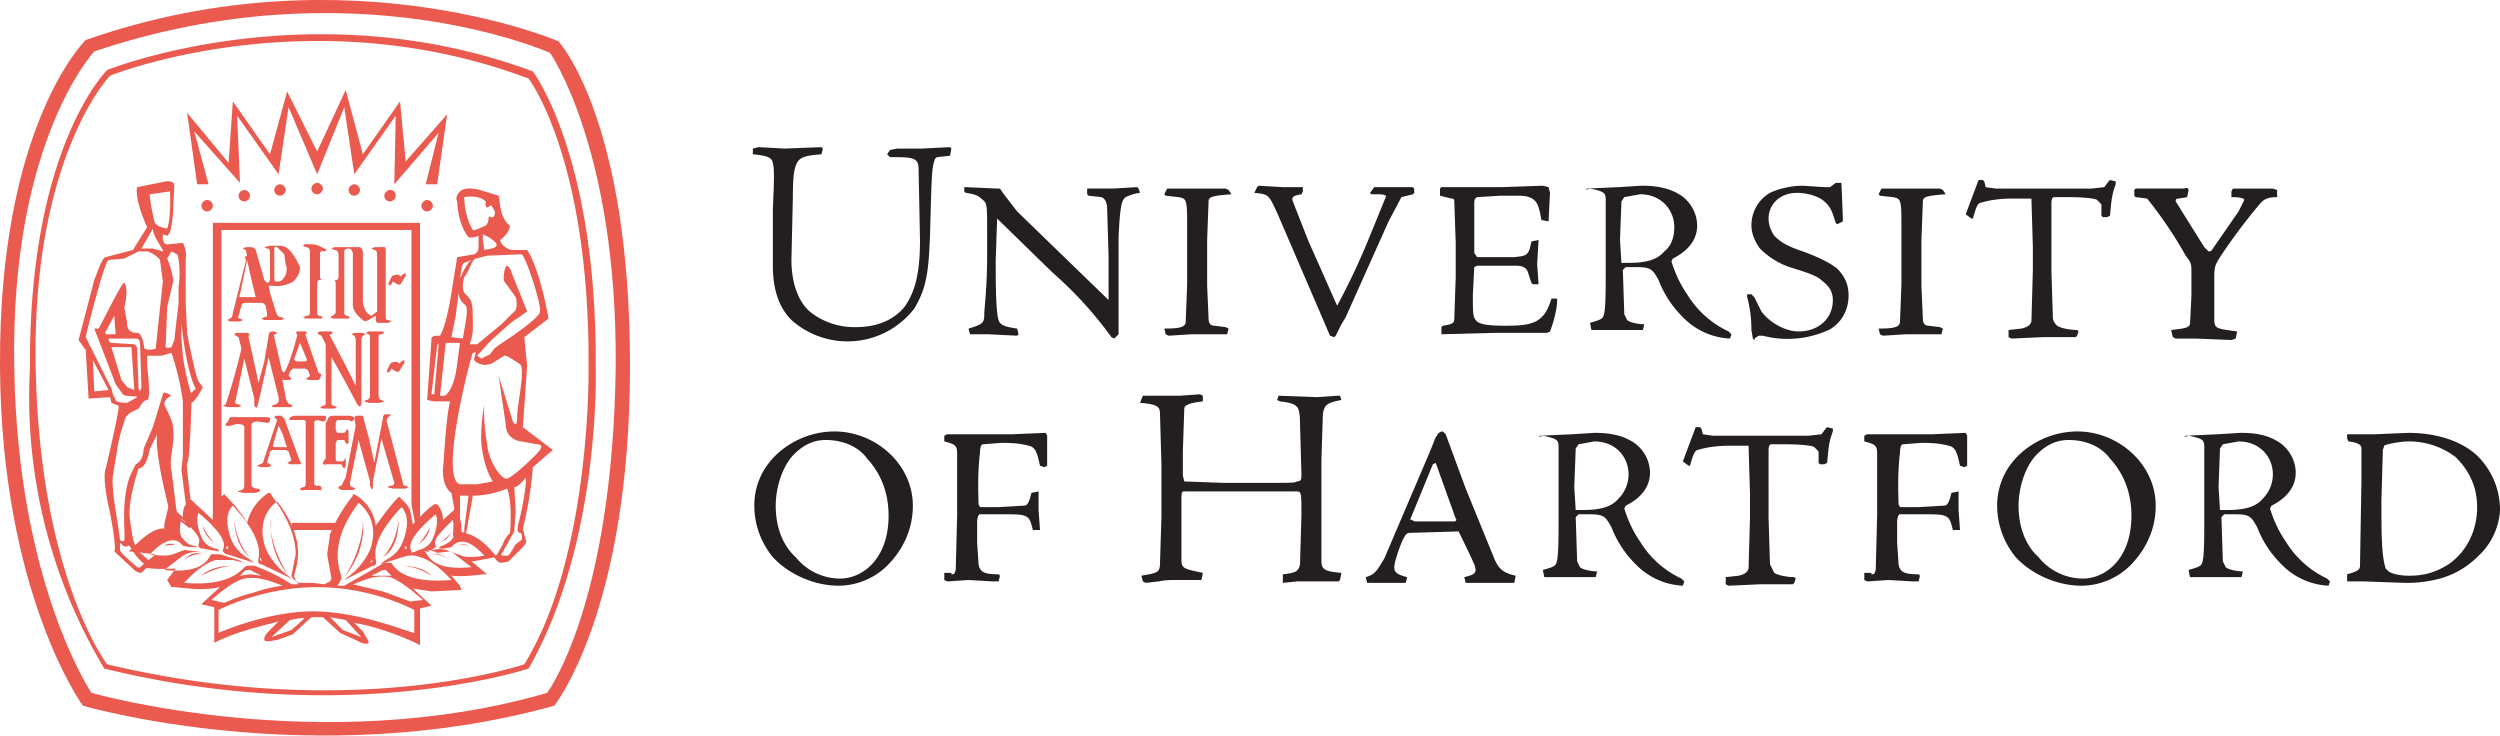 <svg xmlns="http://www.w3.org/2000/svg" viewBox="0 0 175 51.5">
  <style>
    .st0 {
      fill: #231f20;
    }
    .st1 {
      fill: #ea5a4f;
    }
  </style>
  <path
    d="M67.6 13.1l2.2.1h.2l.2.3 1 1.3 6.4 6.2v-3.1l-.1-3.3c0-.3-.1-.7-.4-.8l-.9-.1-.1-.1v-.4h1.8l1.7-.1.1.1.1.3a3 3 0 00-1 .3c-.3.2-.4.7-.5 2.8v6.8l-.3.3-.2-.1a27 27 0 00-4.1-4.5l-3.9-3.8-.1 2.9c0 1.4 0 3.6.2 4.2.1.4.6.5 1.3.6l.1.4-.1.1-2-.1h-1.3l-.1-.4c1-.3 1.1-.4 1.1-1 0-.4.2-1.9.2-4.1v-1.8c0-1.6 0-1.9-.3-2.1-.3-.3-.5-.4-1.2-.5l-.1-.1v-.3M86.2 13.6c-1.4.1-1.6.2-1.6.5l-.1 2.7V20l.1 2.3c0 .4.2.5.4.5l.8.1.2.1-.1.4h-2.5l-1.6.1-.2-.1-.1-.4c1.1 0 1.5-.1 1.5-.5l.1-2.6v-3.8c0-2.1 0-2.2-.6-2.3l-.9-.1-.1-.1.1-.2.1-.2h4.1l.2.1.2.3M98.5 13.7l-.4.1-.9 1.7-3 6.7-.3.5-.4.8-.1.1-.3-.1-.6-1.4-3.1-7.2c-.6-1.3-.6-1.3-1.6-1.4l.2-.4.1-.1 1.7.1h1.4v.3l-.1.2c-.6.1-.7.2-.6.5l1.1 2.8 2 4.5a49.4 49.4 0 002.3-4.9l1.1-2.7c.1-.1-.1-.2-.5-.2H96l-.1-.1.3-.4H98.8c.2 0 .2.1.2.4l-.1.1-.4.1M104.4 18h1.6c.9-.1 1-.1 1.2-1.1l.5-.1-.1 1.7.1 1.4h-.4l-.1-.1-.2-.6c-.1-.4-.3-.6-.9-.6h-2.7l-.2.1-.1 1.9c0 1.2 0 1.6.2 1.8.2.3.8.4 2.1.4 1.9 0 2.7-.2 3.2-1.9h.4v.1c0 .7-.3 1.7-.5 2.2l-.2.1H104.7l-3.8.1v-.5l.1-.1c.7-.1.8-.2.8-.5l.1-2.9V17l-.1-2.9c0-.1 0-.2-.2-.2l-.8-.2v-.5l.1-.1h4.2l2.9-.1.4.1.1.4-.1 2-.5-.1c-.2-1.1-.3-1.7-1.6-1.7H105l-1.6.1c-.2.1-.2.2-.2.6v3.3l.2.3h1M111 13.3l.1-.1 2.2-.1 1.6-.1c.9 0 1.9.1 2.8.7.7.5 1.1 1.3 1.1 2.1 0 1.3-1.1 2-1.7 2.3l-.1.2c.1.3.4 1.3 1.1 2.3a6.7 6.7 0 002.9 2.6l.2.2-.1.3a4.9 4.9 0 01-3.3-1.5 7.3 7.3 0 01-1.7-2.6c-.4-.7-.5-.9-1.5-.9h-.8l-.2.2.1 3.1.2.4c.2.2.9.3 1.2.3l-.1.4h-3.6l-.1-.5c.3-.1.8-.2.9-.4.2-.3.2-1.5.2-3.5v-1.9V14c0-.5-.1-.6-1.1-.8l-.3.1m6.2 2.6c0-1.2-.9-2.3-2.4-2.3l-1.1.2-.2.3-.1 2.7.1 1.6h.5c1.2 0 2-.2 2.5-.8.5-.4.7-1 .7-1.7zM122.8 23.8l-.1-.1-.1-.6c0-.8-.1-1.6-.3-2.3v-.2h.3l.2.2.5 1c.5.7 1.6 1.4 2.6 1.4 1.4 0 2.4-.9 2.4-2.2 0-.6-.3-1-.7-1.3-.3-.3-.7-.5-2-.9a5.4 5.4 0 01-2.4-1.4c-.3-.4-.6-1-.6-1.6 0-1.1.6-1.9 1.3-2.3.4-.2 1.3-.5 2.3-.5l1.5.1h.4l.4-.3h.4l.1 2.5v.2l-.4.2-.1-.1c-.2-.6-.3-1.1-.8-1.5-.3-.3-1.1-.6-1.9-.6-1.2 0-2 .8-2 1.8 0 .5.2.9.4 1.2.4.4.8.7 2 1.1 1.1.4 1.9.8 2.4 1.2.6.6.8 1.2.8 1.9 0 1.1-.6 2-1.4 2.4a6.9 6.9 0 01-4.6.4h-.3l-.3.2c.1.1 0 .1 0 .1M136.2 13.6c-1.4.1-1.6.2-1.6.5l-.1 2.7V20l.1 2.3c0 .4.2.5.4.5l.8.1.2.1-.1.4h-2.5l-1.6.1-.2-.1-.1-.4c1.1 0 1.5-.1 1.5-.5l.1-2.6v-3.8c0-2.1 0-2.2-.6-2.3l-.9-.1-.1-.1.1-.2.1-.2h4.1l.2.1.2.3M140.6 23.1l.9-.1c.4-.1.6-.2.7-.5l.1-3.6v-1.6l-.1-3.4h-1.3c-1.5 0-2.2.3-2.3.3-.2.1-.3.4-.5 1.1h-.1l-.4-.3.9-2.4h.3l.1.1.1.4.7.1h6.7l.9-.1.3-.4.1-.1.4.1v.2c-.3.8-.3 1.2-.4 2.2l-.2.1h-.3l-.1-.1v-.8l-.3-.3c-.1-.1-.9-.2-2-.2h-1c-.1 0-.2.1-.2.4V19l.1 3.2c0 .3.2.5.3.6.3.2 1 .3 1.4.3l.1.1-.1.3-.1.1H143l-2.2.1-.2-.1v-.5M153.2 13.3l-.1.5-.6.1c-.2 0-.2.1-.2.2l2 3.2.3.3c.1 0 .2 0 .3-.2l1.8-2.6.4-.8c0-.1-.2-.2-.9-.2v-.4l.1-.2h2.8l.3.1v.5c-.8 0-1 .2-1.4.7a40.4 40.4 0 00-2.6 3.5c-.3.5-.4.6-.4 1.4v2.9c0 .7.1.7 1.6.9l-.1.5-.3.1-2.5-.1h-1.4l-.2-.1-.1-.4v-.1c.7-.1 1.2-.1 1.3-.4l.1-2v-1.6c0-.6 0-.7-.4-1.2a28.8 28.8 0 00-2.7-4l-.8-.1-.1-.1v-.4l.1-.1h3.4c.2-.1.3 0 .3.1M66.5 10.9l-.9.1s-.2.1-.2.3c-.2.5-.2 1.7-.3 5.2-.1 2.4-.2 3.6-1.1 5.1a5.9 5.9 0 01-8.6.8c-1-1-1.3-2.4-1.3-3.8v-4c.1-2.1.1-2.8 0-3.2-.1-.4-.4-.5-1.4-.6v-.4l.4-.1 1.8.1 2.6-.1.1.1-.1.4c-1.4.1-1.6.3-1.8.8-.1.3-.2.7-.2 2.2l-.1 4.4c0 1.8.6 3.1 1.4 3.7a5 5 0 003.1 1c1.9 0 2.9-.8 3.4-1.4.8-1.1 1.1-2.5 1.1-4.7l-.1-5c0-.8-.5-.8-2-.8l-.2-.2.2-.3.5-.1h1.7l2-.1.1.1-.1.5"
    class="st0"
  />
  <g>
    <path
      d="M120.8 40.4l.9-.1c.4-.1.6-.2.7-.5l.1-3.6v-1.6l-.1-3.4h-1.3c-1.5 0-2.2.3-2.3.3-.2.1-.3.4-.5 1.1h-.1l-.4-.3.9-2.4h.3l.1.1.1.4.7.1h6.7l.9-.1.3-.4.1-.1.4.1v.2c-.3.8-.3 1.2-.4 2.2l-.2.1h-.3l-.1-.1v-.8l-.3-.3c-.1-.1-.9-.2-2-.2h-1c-.1 0-.2.1-.2.4V36.3l.1 3.2.3.6c.3.2 1 .3 1.4.3l.1.1-.1.3-.1.1h-2.3l-2.2.1-.2-.1v-.5M131 40.2c.2 0 .2 0 .3-.3l.1-3.8v-1.6-2.7c0-.6-.1-.7-.9-.9v-.4l.2-.1h4.5l2.4-.1.1.2v2.1l-.2.1-.3-.1c-.2-.9-.3-1.3-.8-1.4-.4-.1-.8-.2-1.9-.2l-1.3.1c-.1 0-.2.2-.2.6-.2 1.5-.1 3.4-.1 3.6l.1.2h1.3l1.7-.1c.3 0 .4-.1.6-.9l.5-.1v1.3l.1 1.4h-.5c-.1-.4-.2-.8-.4-.9-.3-.2-.6-.2-1.9-.2H133c-.1 0-.2.2-.2.6V38l.1 1.5c.1.6.5.7 1.4.7l.1.1-.1.4h-.4l-1.7-.1-1.5.1-.2-.1v-.5h.5M145.4 30.2c2.9 0 5.5 2.3 5.5 5.2 0 2-1 3.4-1.8 4.2a4.9 4.9 0 01-3.4 1.4c-1.7 0-3.5-.8-4.6-2a5.7 5.7 0 01-1.3-3.6c0-1.3.5-2.7 1.8-3.8a6 6 0 013.8-1.4m-.6.6c-.8 0-1.6.3-2.4 1.2-.8 1-1.1 2.4-1.1 3.4 0 1.5.5 2.8 1.4 3.6a4 4 0 003.1 1.5c1.6 0 3.4-1.4 3.4-4.4 0-1.4-.4-2.8-1.5-4-.5-.7-1.5-1.3-2.9-1.3zM152.9 30.6l.1-.1 2.2-.1 1.6-.1c1 0 1.9.1 2.8.7.7.5 1.1 1.3 1.1 2.1 0 1.3-1.1 2-1.7 2.3l-.1.2c.1.3.4 1.3 1.1 2.3a6.7 6.7 0 002.9 2.6l.2.2-.1.3a4.9 4.9 0 01-3.3-1.5 7.3 7.3 0 01-1.7-2.6c-.4-.7-.5-.9-1.5-.9h-.8l-.2.2.1 3.1.2.4c.2.2.9.3 1.2.3l-.1.4h-3.6l-.1-.5c.3-.1.8-.2.9-.4.2-.3.2-1.5.2-3.5v-1.9-2.8c0-.5-.1-.6-1.1-.8l-.3.1m6.2 2.6c0-1.2-.9-2.3-2.4-2.3l-1.1.2-.2.3-.1 2.7.1 1.6h.5c1.2 0 2-.2 2.5-.8.4-.4.7-1 .7-1.7zM175 35.6c0 .9-.4 2.3-1.5 3.3a6 6 0 01-2.7 1.6 9 9 0 01-2.5.3l-2.8-.1h-1.2v-.5c.7-.2.9-.3.9-.6l.1-5.9v-2.3c0-.2-.1-.4-.9-.5l-.1-.2v-.3h1.9l2.4-.1c1.1 0 3.2.2 4.7 1.5a5.3 5.3 0 011.7 3.8m-6.4-4.7c-.6 0-1.6.2-1.7.3l-.1.3-.1 3.5c0 2.3 0 3.9.3 4.8l.2.2c.3.2.9.3 1.4.3.8 0 1.7-.1 2.8-.8 1.3-.9 2-2.4 2-4 0-1.7-.8-2.8-1.5-3.5a5.4 5.4 0 00-3.3-1.1zM58.4 30.2c2.9 0 5.5 2.3 5.5 5.2 0 2-1 3.4-1.8 4.2a4.9 4.9 0 01-3.4 1.4c-1.7 0-3.5-.8-4.6-2a5.7 5.7 0 01-1.3-3.6c0-1.3.5-2.7 1.8-3.8a6 6 0 013.8-1.4m-.6.6c-.8 0-1.6.3-2.4 1.2-.8 1-1.1 2.4-1.1 3.4 0 1.5.5 2.8 1.4 3.6a4 4 0 003.1 1.5c1.6 0 3.4-1.4 3.4-4.4 0-1.4-.4-2.8-1.5-4-.5-.7-1.5-1.3-2.9-1.3zM66.6 40.2c.2 0 .2 0 .3-.3l.1-3.8v-1.6-2.7c0-.6-.1-.7-.9-.9v-.4l.2-.1h4.5l2.4-.1.1.2v2.1l-.2.1-.3-.1c-.2-.9-.3-1.3-.8-1.4-.4-.1-.8-.2-1.9-.2l-1.3.1c-.1 0-.2.2-.2.6-.2 1.5-.1 3.4-.1 3.6l.1.2h1.3l1.7-.1c.3 0 .4-.1.6-.9l.5-.1v1.3l.1 1.4h-.5c-.1-.4-.2-.8-.4-.9-.3-.2-.6-.2-1.9-.2h-1.4c-.1 0-.2.2-.2.6V38l.1 1.5c.1.6.5.7 1.4.7l.1.1-.1.4h-.4l-1.7-.1-1.5.1-.2-.1v-.5h.5M101 30.2l.2.2 1.4 3.8 2 4.9c.3.7.6 1 1.5 1.2l-.1.5H102.6l-.1-.4c.8-.2.9-.3.7-.9a75.2 75.2 0 00-1.1-2.3l-3.4.1c-.2 0-.3.1-.4.3-.2.3-.7 1.7-.7 2.1 0 .3.1.5.9.7l-.1.4h-2.7l-.1-.4c.7-.2.8-.5 1.3-1.3l3.2-7.5.4-1 .1-.1c0-.2.3-.3.4-.3m-1.9 6.3h2.7c.1 0 .2-.1.1-.2l-1.4-3.9-.2.1-1.6 3.9c.1-.1.2.1.4.1zM107.7 30.6l.1-.1 2.2-.1 1.6-.1c.9 0 1.9.1 2.8.7.7.5 1.1 1.3 1.1 2.1 0 1.3-1.1 2-1.7 2.3l-.1.2c.1.3.4 1.3 1.1 2.3a6.7 6.7 0 002.9 2.6l.2.2-.1.3a4.9 4.9 0 01-3.3-1.5 7.3 7.3 0 01-1.7-2.6c-.4-.7-.5-.9-1.5-.9h-.8l-.2.2.1 3.1.2.4c.2.2.9.3 1.2.3l-.1.4h-3.6l-.1-.5c.3-.1.8-.2.9-.4.2-.3.2-1.5.2-3.5v-1.9-2.8c0-.5-.1-.6-1.1-.8l-.3.1m6.3 2.6c0-1.2-.9-2.3-2.4-2.3l-1.1.2-.2.3-.1 2.7.1 1.6h.5c1.2 0 2-.2 2.5-.8.4-.4.7-1 .7-1.7zM85.5 34.4h-2.6c-.2 0-.2.1-.2.8v3.9c0 .7.1.7 1.5 1l-.1.5h-1.9a5 5 0 00-1.1.1l-.9.1-.2-.1-.1-.4c1.1-.2 1.3-.2 1.3-.9l.1-3.2v-3.7l-.1-3.5c0-.5-.1-.7-1.4-.8l.2-.5h2.6l1.4-.1.2.1v.4c-1 .1-1.3.3-1.3.5l-.1 3v1.7l.1.4 2.7.1h2.5c2.8 0 2.4 0 2.7-.1.3 0 .3-.2.3-.5l-.1-3.6c0-.7-.1-1-.2-1.1-.1-.1-.2-.3-1.2-.4l-.2-.1.1-.3 2.7.1 1.4-.1h.2l.1.3c-1.1.2-1.2.4-1.3 1l-.1 3.2v7c0 .6.1.8 1.4.9l-.1.5-.1.1h-2.9l-1 .1v-.6c.9-.1 1.1-.2 1.2-.7l.1-3.4c0-1.7 0-1.7-.4-1.7h-5.2"
      class="st0"
    />
  </g>
  <g>
    <path
      d="M20 17.3l-.3-.1h-.8l-.4.1.2.1c.2 0 .2.2.2.3v1.8c0 .2-.1.3-.2.3l-.2-.2-.6-2.1c-.1-.2-.3-.2-.4-.2h-.3l-.2.1.2.1.1.4-.2.1.1.1v.2l-.9 3.6s0 .3-.2.4l-.2.1.2.1h.7l.2-.1-.2-.1c-.2 0-.1-.2-.1-.2l.2-.7c0-.1.1-.2.3-.2h1.1c.2 0 .2.1.3.2l.1.6c0 .1 0 .2-.2.2l-.2.1.2.1h1.2l.2-.1-.2-.1c-.3 0-.3-.2-.4-.4l-.4-1.3-.1-.5h.3s.4.1 1-.1c.3-.1.5-.2.6-.4.2-.2.3-.5.3-.8-.4-.9-.8-1.3-1-1.4m-2.1 3.5h-1c-.1 0-.2 0-.1-.2l.5-2.4a74.3 74.3 0 00.6 2.6zm2-1.4c-.2.3-.3.3-.4.3 0 0-.3.1-.3-.2v-1.9-.2s0-.2.2-.1l.5.5.1.7c.1.2.1.6-.1.9zM21.9 17.1h-.6l-.1.1.2.1c.1 0 .3 0 .3.4v4.1c0 .1 0 .3-.2.3l-.3.1.2.1h1.1l.1-.1-.2-.1c-.2 0-.2-.1-.2-.4v-1.8c0-.1 0-.3.2-.3h.8c.2 0 .3-.1.3.4v1.9l-.2.2-.2.1.2.1h1.1l.1-.1-.2-.1c-.2 0-.2-.2-.2-.2v-4.3c0-.1.1-.2.3-.2.2 0 .2.1.3.3v3.5c0 .1-.1.6.7 1.2.1.1.2.1.4 0l.5-.3v.2c0 .1 0 .3.2.3h.7l.2-.1-.2-.1c-.1 0-.2 0-.2-.2v-.5-4.1c0-.1 0-.4-.2-.3h-.6l-.2.1.2.1c.1 0 .2.1.2.3v4l-.4.3s-.5-.1-.6-1v-3.4c0-.1 0-.3-.2-.4h-1.8l-.2.1.2.1c.1 0 .3 0 .3.4v1.4c0 .1 0 .3-.2.3h-.9s-.2 0-.2-.2v-1.6c0-.1 0-.3.3-.2l.2-.1-.2-.1c-.5-.3-.8-.3-.8-.3"
      class="st1"
    />
    <path
      d="M27.4 19.4l-.2.4v.2l.2-.1.1-.2.3.2c.1 0 .2.1.3-.1l.3-.5v-.2l-.2.1-.1.1s0 .1-.1 0l-.2-.1c-.1.1-.3 0-.4.2M27.3 25.5l-.2.4v.2l.2-.1.1-.2.3.2c.1 0 .2.1.3-.1l.3-.5v-.2l-.2.1-.1.1s0 .1-.1 0l-.2-.1c-.1.1-.3 0-.4.2M22.5 26.2l-.2-.1-.9-2.6c0-.1-.1-.1 0-.1l.1-.1-.1-.1h-.6l-.1.1.1.1v.1s-.4 1.6-.8 2.4c-.2.4-.3-.1-.3-.1l-.5-2.2c0-.1-.1-.2.1-.2l.1-.1-.2-.1c-.2 0-.4 0-.4.3l-.3 1.8-.4 1.5-.7-3.2v-.1l.1-.1-.2-.1h-.8l-.1.1.1.1.2.1.2.8a41.8 41.8 0 01-1.1 3.9l-.2.1.3.1h.8l.2-.1-.2-.1c-.2 0-.3-.1-.2-.3l.6-2.9.7 2.8v.5s.1.2.2.1l.2-.8.6-2.7.7 2.8c0 .1.1.4-.2.5l-.3.1.1.1H20.4l.1-.1-.2-.1c-.1 0-.3-.3-.3-.5l-.2-1c0-.1-.1-.3.1-.2h.4l.1-.1-.1-.1-.1-.1.1-.3.2-.2h.8s.2 0 .3.2l.1.3-.1.1-.2.1.2.1h.7l.1-.1.1-.3m-1.1-.9h-.6s-.2 0-.2-.2L21 24l.5 1.2-.1.1z"
      class="st1"
    />
    <path
      d="M22.8 24.1l-.3-.6-.2-.1-.1-.1.2-.1h.8l.1.1-.1.1s-.2 0-.1.1l1.1 2.1.7 1.4v-3.3l-.1-.2-.2-.1.2-.1h.6l.2.1-.2.1-.1.2v4.4c0 .1 0 .6-.3.2a70.8 70.8 0 00-1.8-3.3v3.2c0 .1 0 .2.2.2l.2.1-.2.1h-.8l-.2-.1.2-.1c.2 0 .2-.1.2-.3v-4"
      class="st1"
    />
    <path
      d="M26.3 23.2h.5l.1.1-.2.1c-.1 0-.2 0-.2.2v4c0 .1 0 .4.2.4l.2.1-.3.1h-.8l-.3-.1.1-.1c.1 0 .3 0 .3-.4v-4.1l-.1-.1-.2-.1.2-.1h.5M16.1 29.2h2.5c.1 0 .4 0 .3.2 0 .2-.2.2-.2.2l-.7-.1c-.3 0-.4.2-.4.2v4.2c0 .1 0 .2.3.3.2 0 .3 0 .3.2l-.3.1H17l-.4-.1.3-.1c.1 0 .2-.1.2-.3v-4.1s0-.2-.3-.2c-.3-.1-.7.2-.9.1-.2 0-.1-.2 0-.2l.2-.4M20.6 29.1h2c.1 0 .3 0 .2.2 0 .2-.1.2-.2.2l-.4-.1-.2.1v4.3c0 .1 0 .2.2.2s.3 0 .3.2-.2.1-.2.1h-.9c-.1 0-.4.1-.4-.1l.2-.1c.1 0 .2 0 .2-.3v-4.2c0-.1 0-.2-.2-.2h-.9c-.1-.1 0-.1 0-.2l.3-.1"
      class="st1"
    />
    <path
      d="M23.3 29.1h1.2l.3.1c0 .2-.1.3-.2.3l-.2-.1h-.8l-.1.2v.5l.1.2h.5l.1-.1.1-.2.1.2v.8l-.1.1-.1-.1-.1-.2h-.5l-.1.2v1.2l.1.1h.4l.1-.1.1-.2v.6l-.1.2-.1-.1-.1-.2h-1c-.1 0-.3.1-.3-.1l.1-.2.1-.1v-2.5c.2-.2.1-.5.5-.5"
      class="st1"
    />
    <path
      d="M24.2 33.4l-.3.6c-.2 0-.2.1-.2.2l.2.1h.8l.2-.1-.2-.1c-.2 0-.2-.2-.2-.3l.6-3 .8 2.9v.3l.1.2c.1.1.1 0 .1-.1v-.4l.6-3 .9 3.1c0 .2-.2.2-.3.2l-.2.1.4.1h.9l.2-.1-.2-.1c-.2 0-.2-.1-.2-.2l-1.1-4.2c-.1-.3.1-.4.2-.5.1-.1 0-.1 0-.1H27c-.2 0-.2.3-.2.3l-.6 3.1-.4-1.8-.4-1.5h-.5l-.1.2.1.5-.7 3.6M21.2 32.5l-.2-.2-1.1-3-.2-.2h-.4l-.1.1.1.1.1.1-1 3-.2.1-.2.1.2.1h.6l.2-.1-.1-.1-.2-.1.2-.8.2-.1h.9l.2.1.2.6-.1.1-.2.1.2.1h.7l.1-.1.1.1M20 31.3h-.8l-.1-.1.4-1.4a5 5 0 01.5 1.3c.1.2.1.2 0 .2zM12.9 39.2c.6-.5 1.2-.4 1.2-.4-.7-.3-1.2.4-1.2.4m19.9-1c-.3-.2-.8 0-.8 0 .4-.1.8 0 .8 0zm-1.2-1a2 2 0 01-.7.7c.5-.1.7-.7.7-.7zM15 38s-.6-.6-.8-1.2c0 .1.1.7.8 1.2zm5.2 2.3s-1.3-1.9-1.3-3.9c.1.1-.2 2.1 1.3 3.9zm-3.7-.7h-.2.2zm-2.4.7c.9-.5 1.8-.7 2.2-.7-1.6 0-2.2.7-2.2.7zm-1.3-3.1s.2.6.7.7c-.1 0-.5-.2-.7-.7zm-1.3 1l.9-.1c0 .1-.5-.2-.9.1zm4.9-1.8s0 1.8 1.1 2.6c0 0-.9-.8-1.1-2.6zM28 39.6c.4 0 1.3.1 2.2.7 0 0-.5-.7-2.2-.7zm2.1-2.7c-.2.5-.8 1.2-.8 1.2.8-.6.8-1.2.8-1.2zm1.3 2.3s-.5-.6-1.2-.4c0 0 .7-.1 1.2.4zm3.3-.2h.1l-.1-.1c-1.2-1.5-2.1-1.6-2.4-1.6V37c0-.6-.3-1.3-.3-1.4v-.1l-1 .9v-.1c0-.6-.4-1-.4-1h-.2c-.6.4-1.2 1.1-1.5 1.4l-.2-1c-.2-.5-.7-.8-.7-.9h-.1c-.7.7-1.3 1.6-1.6 2a2.9 2.9 0 00-1.5-2.2h-.1v.1s-1 1.2-1.6 2.7l-.2 1.4.3 1.7-.1.2-.4.2-.8-.1h-1l-.4-.3-.1-.2.3-1.5c0-1.8-1.2-3.4-1.6-4l-.2-.3h-.1a3.4 3.4 0 00-1.5 2.1c-.5-.9-1.5-1.9-1.5-1.9l-.1-.1-.4.3c-.4.5-.4 1-.4 1.4v.1L13.4 35h-.1l-.1.1c-.4.3-.4.8-.4 1.1l-.9-.8-.1-.1v.1l-.3 1.3v.3c-1-.1-2.3 1.5-2.4 1.5l-.1.1h.1l1.8.2-1.1.9h.2c.8.2 1.9.1 2.3.1l-.6.8.3.5h.2l1.1.1c.8.1 1.6 0 2.1-.1l-1.2 1.1-.1.1.9.2V45c1.5-.8 3.8-1.3 4.5-1.5l-.6.6c-.1.1-.4.4-.4.6v.1c.1.2.7 0 .9 0l1.1-.4 1.3-1.2h.8l1.2 1.1 1.1.5c.2.1.7.4.9.2v-.1l-.4-.7-.6-.6c2.3.4 4.5 1.5 4.5 1.5l.1.1v-2.6l.8-.2-.1-.1-1.2-1.1 1.3.2 2.1-.1-.1-.3-.6-.7c.9.1 2.2-.1 2.3-.1h.2l-1.1-.9h.1l1.6-.3zm-21.8 1.8s1.1-1.3 2.2-1.6h1.2l.8.2-.4-.2-1.3-.4h-.6c-.2.1-.3 1.4-3.3 1.1l1.3-1c.5-.3 1-.3 1.4-.2l.5.1-.9-.2-.9-.1-.8.3c-.5.2-1.6 0-1.6 0 1.6-1.7 2.2-.7 2.3-.6l.5.1h.4c.2 0 0-.1-.1-.1s-.4 0-.8-.5c-.4-.4-.1-1.4-.1-1.4 1.8 1.6 1.1 1.6 1.2 1.9 0 .1.1.2.3.2l1.1.2c.1-.1-.2-.2-.2-.2s-.7-.1-1-.8c-.5-1.2-.2-1.7-.2-1.7 2.5 2.1 1.6 2.5 1.7 2.7l.2.2h.1l1.9.6c.1 0 0 0 0 0l-.4-.3s-.8-.4-1.2-1.3c-.7-1.8.1-2.4.1-2.4 2.6 2.8 1.6 3.8 1.8 4l.1.1h.1l2.1 1c.1.1 0 0 0 0l-.1-.1a5 5 0 01-1.7-2c-.8-2.3.8-3.3.8-3.3 2.4 3.1 1.1 4.9 1.2 5.3l.2.4.1.1h-.5c-.9-.6-1.8-1-2.6-1.3h-.5c-.3 0-.8 1.5-4.4 1.2zm2.9-2.4l.1-.2.1.2h-.2zm2.4.8V39l.1.2c.1.2-.1 0-.1 0zm.1 1.1l-.8-.1-.7.1.4-.4h.3l.8.4zM14.8 42s1.4-1.3 2.3-1.5c1.1-.2 2.1.3 2.7.5 0 0-1 .1-2.1.5-.9.2-2 .7-2 .7l-.9-.2zm5.6 2.1l-1.4.5 1.3-1.2s.9-.2 1-.1l-.9.8zm4.9.5l-1.3-.5-.9-.9 1.1.2 1.1 1.2zm-3.1-1.8c-3.3-.1-6.9 1.5-6.9 1.5v-1.6s3-1.6 6.9-1.6c3.9 0 6.8 1.6 6.8 1.6v1.6c-.3 0-3.5-1.4-6.8-1.5zm7.4-.8l-.9.1-1.9-.7-2.1-.5c.6-.2 1.5-.7 2.6-.5.9.3 2.3 1.6 2.3 1.6zM26 40.3l.8-.4h.2l.4.4H26zm3.8-1.7c.1.1.2 0 .5-.1.4-.1.9-.1 1.4.2l1.3 1c-3 .3-3-1-3.3-1.1h-.6l-1.3.4-.4.2.8-.2c.3-.1.7-.2 1.2 0 1.1.3 2.2 1.6 2.2 1.6-3.6.3-4.1-1.1-4.2-1.2H27h-.1L24.1 41h-.5l.1-.1.2-.4c.1-.3-1.2-2.1 1.2-5.3 0 0 1.6 1.1.8 3.3a5 5 0 01-1.7 2l-.1.1s-.1.1 0 0l2-1h.1l.1-.1c.2-.3-.8-1.2 1.8-4 0 0 .8.6.1 2.4-.3.9-1.2 1.3-1.2 1.3l-.4.3s-.1 0 0 0l1.9-.6h.1l.2-.2c.1-.2-.8-.6 1.7-2.7 0 0 .3.5-.2 1.7-.3.7-1 .8-1 .8s-.3.1-.2.2l1.1-.2.3-.2c.1-.3-.6-.2 1.2-1.9 0 0 .3 1-.1 1.4-.4.4-.8.4-.8.5l-.1.1h.4l.5-.1c.1-.1.8-1.1 2.3.6 0 0-1.1.2-1.6 0l-.8-.3-.9.1s-.2-.2-.8-.1zm-3.7.7l-.2.1.1-.2.1.1zm2.4-.9h-.2l.1-.2.1.2zm-.7 1.2h.2-.2zm-2.4-3.1c0 1.9-1.2 3.8-1.3 3.9 1.6-1.9 1.3-3.9 1.3-3.9zm2.5-.1c-.2 1.8-1.1 2.6-1.1 2.6 1.2-.7 1.1-2.6 1.1-2.6z"
      class="st1"
    />
    <path
      d="M13.4 28.2c.3-.1.8-1.1.8-1.1l-.3-.4c-.2-.3-.8-3.3-.8-3.4l-.1-2v-3.2c.1-.6-.2-1.1-.2-1.1l-1 .1c-.5.1-.4-.7-.4-.7l.3.1c.2-.1.3-.5.4-1.4l.1-2.1c0-.4-.6-.3-.6-.3l-2 .4c-.2.9.7 2.8.7 2.8l-1 1.6-1.9.5c-.2 0-.5.8-.8 1.6l-1.1 4.2.5.7.2 3.4 1.5-.1.1.4.5.2c.1.2-.9 4.4-.9 4.4s-.3.5.3 3.1c.5 2.6.3 2.7.3 2.7l1.4 1.3c.4.3.5.2.6.1l.4-.4c.2-.2.1-.3.1-.3l-.8-.7c-.4-.6-.4-.9-.6-2.2-.2-1.3.6-3.6.6-3.6.6-.1.7-1.1.8-1.4l.5-1c-.2 1.4.9 5.5.9 5.5l1.4 1.1.1-1.6s-.4-2.9-.3-3c.2-.1.3-4.2.3-4.2m-1.8-4.1l.1-2.6.4-1.7c.1-.2-.2-1.3-.4-1.7l.3-.5.4.2c.2.4.2 1.8.1 2.2v1.2l-.3 2.6-.2.5s-.5.2-.4-.2zm-1.1-10.5l1.4-.2s.1 1.8-.2 2.6c0 0-.8-.1-.9-.5 0 0-.4-1.8-.3-1.9zm.2 2.4c0 .6.8 1.5.7 1.6l-.7-.2h-.8l.8-1.4zM6.6 27.4l-.1-2.2 1.1 2.1-1 .1zm1.5.6l-.2-.4-.1-.4L6 23.6c0-.1 1.3-5.3 1.6-5.4l1.1-.1 1-.5h.6c.2 0 .8.4.9.6l.2 1.5-.5 4.7c-.3.1-.5.1-.8 0 0 0-.1-1.1-.5-1.1-.7 0-.7-.5-.7-.7l-.2-1.1c.2-.7.2-1.5 0-1.7-.1-.2-1.7 3.1-1.8 3.2h-.3l1.5 3.9.5.7c.2.2 1.1.1 1 .2l-.7.4s-.8 0-.8-.2zm1.3-3.9L7.8 24c-.2 0-.2-.3-.2-.3h1.9c.3 0 .3.3.3.3l.1 3.1-.1.3-.1-.2-.1-2.7c0-.3-.1-.3-.2-.4zm0 3.2l-.5-.2-.4-.5-.7-2.3h1.4l.2 3zm-1.9-3.9c-.2 0-.1-.2-.1-.2l.6-1.1a44.7 44.7 0 00.1 1.3h-.6zm2.5 16c.3.2-.3.4-.4.3-.1-.1-1.2-1-1.2-1.2V38c.1 0 .2.4.6.2.1-.1.3.6 1 1.2zm3-2.8l-.6-.5-.4-3.2c-.2-1 .3-1.7.1-3.1-.1-.6-.6-1.4-.6-1.5 0-.4.5-.6.5-.6s-.6-.4-.6-.1l-.7 2.3-.6 1.4c-.1.2 0 .9-.6 1.2l-.3.6c-.8 1.7-.4 4.5-.5 4.7-.1.2-.3 0-.3 0-.2-1.7-.6-3.3-.5-4.5l.3-1.8c.1-.9.6-2.3.6-2.3l.3-.3.6-.3c.1-.1.3-.6.6-.6s0-2.4 0-2.4v-.7h1l.7-.2a17.8 17.8 0 01.8 3.4v3.8l-.1 1 .4 3.1-.1.6zm-.2-11.7l-.1-1.2v-1.1s.3 3.3 1 4.6l-.3.3c0 .2-.4-1.1-.6-2.6zM38.7 31.5l-2.1-1.6.3-4.3-.2-2 1.7-1.3c-.7-3.8-1.5-4.8-1.5-4.8h-1.1c-.7-.2-.8-.7-.8-.7.7-.5.7-1 .7-1-.8-.6-.7-2-.8-2.1l-1.3-.4s-1-.3-1.4.1c-.4.4-.2.7-.2.7.1 1.8.8 2.5.8 2.5.3.1.7-.1.7-.1v.5c0 .5 0 .6-.3.8L32 18l-.4 2.5c-.4 2.5-.8 3-.8 3h-.2c-.5 0-.4.3-.4.3l-.3 4.2.5.1h1.1c-.3 1.3-.4 3.8-.5 4.8 0 1.3.6 1.6.6 1.6l.2 1.1v.2l-.1 1.7h.9l.5-2.8c1.3 0 2.4-.5 2.4-.5.4 1 .2 3.1.2 3.1s-.4.4-.5.8l-.4.7-.2.2c.2.4.5.4.5.4l.5-.1.9-.9c.5-.5.3-.6.3-.6l-.2-.8c.6-2.4.7-4.3.7-4.3l1.4-1.2m-4.8-14l-.1-.7v-.4l.4.2c1.3.8 0 .8-.3.9zm-.8-1.4s-.6-.9-.6-2.3c0 0 1-.2 1.5.3 0 0-.1.7.3.3.1-.1.2.2.3.3.1.2 0 .5-.1.5-.1.1-.3-.2-.3.1 0 .3-.2.5-.2.5-.1 0-.8.4-.9.3zm.2 2l.8-.2 2.4-.1c.3.1 1.4 3.5 1.3 4 0 .5-2.8 2.3-2.8 2.3l-.4.3-.3.4-.6.3-.3-.2 1-1.1c.7-.6 1.4-1.3 1.8-1.5l.7-.5-1.2-3c-.1-.1-.2-.3-.3-.1-.1.2-.2.8-.1 1l.8 1.1c.1.3.1.9-.1 1l-.9.9-1.7 1.4h-.5c0-.2.2-.5.2-1.1 0-1.8 0-1.9-.5-2.4-.3-.2-.2-.9-.1-1.2.4-.5.5-1.2.8-1.3zm-.8.3l.5-.2c-.4.3-.8 1.3-.8 1.3.1-.8.2-1.1.3-1.1zm-.6 3.7l.2-1.6s0 .4.3.7c.2.2.4.2.2 1.3l-.2 1.2-.8-.1.3-1.5zm-1.5 5.5h-.2l.4-3.4c.1-.3.1 0 .1 0l-.3 3.4zm.4.1l.4-3.7h1l-.5 3.7h-.9zm1.7 9.3v.3c-.1-.1-.5 0-.4-.1l.1-1.2v-1.3h.6l-.3 2.3zm3-3.5c-.4.1-1.3-1.2-1.4-2.4-.3-1.8-.2-2.7-.2-2.7 0-.2-.3 1.6-.2 2.7.2 1.8.8 2.6.8 2.6l-1.1.2h-1.2c-1.5-.4.8-9.1.9-9.2.1 0 .2-.1.2 0l-.1.4c-.1.2.4.4.5.4.1.1.7 0 .8-.1l.8-.5c.1-.1 1.1.6 1.1.6.4.3-.2 2.8-.2 3.7 0 .9-.3.3-.3.3l-1-3.2.5 3.4c0 1 .9 1.2 1.1 1.2l1.1.2c.2 0 .4.1.2.4-.4.5-1.9 1.9-2.3 2zm.8 3.1c-.1.4-.1.7.1.7.1 0 .2.3.1.5l-.4.3c-.1.1-.4.8-.6.8-.2 0-.5 0-.4-.1l.9-1.6.1-1.5-.1-1.6c.4 0 .9-.9.8-.6.1.3-.3 2.4-.5 3.1z"
      class="st1"
    />
    <path d="M32 25.7s-.3 2-1.1 2.1l.8.2c.3-.1.3-2.3.3-2.3" class="st1" />
    <path
      d="M39.1 2.9c1.2.5-14.3-6.7-33.1-.1 0 0-6.1 5.9-6 22.9.1 15.9 5.8 23.7 5.8 23.7s16.1 4.7 33 0c0 0 5.3-6.6 5.3-23.8 0-17.3-5-22.7-5-22.7m-.8 45.6c-15.8 4.6-31.9 0-31.9 0S1.2 40.8 1 25.7C.7 9.9 6.6 3.6 6.6 3.6c18.1-6.1 31.9.1 31.9.1s4.7 6.7 4.6 21.9c-.2 16.8-4.8 22.9-4.8 22.9z"
      class="st1"
    />
    <path
      d="M41.7 25.7C41.8 10.9 37.3 5 37.3 5 21.7-.8 7.5 4.9 7.5 4.9S2 10.3 2.1 25.7a37 37 0 005.2 21.1c17.1 4.2 29.7 0 29.7 0 5.1-8.9 4.7-21.1 4.7-21.1m-5 20.8s-12 4.1-29.2 0c0 0-4.7-6.1-5-20.7C2.2 11 7.7 5.3 7.7 5.3S21.6-.3 37 5.5c0 0 4.3 5.6 4.2 20.3 0-.1.2 13.1-4.5 20.7z"
      class="st1"
    />
    <path
      d="M16 11.4l.3-4.3 2.6 3.7 1.2-4.4 2.1 4.2 2-4.3 1.2 4.5L28 7.1l.4 4.2L31.3 8l-.7 4.9h-.8l.9-3.6-3.1 3.6.1-4.8-2.9 4.1-.7-4.7-1.9 4.7-2-4.7-.7 4.7-2.9-4.1.2 4.7-3.2-3.6 1 3.7h-.8l-.7-5 2.9 3.5M17.5 36.6h.5l-.1.5h-.2l-.2-.5"
      class="st1"
    />
    <path
      d="M14.9 15.6v21.3h.4l.2-.3V16.1h13.3v19.2l.3 1.6h.3V15.6H14.9"
      class="st1"
    />
    <path
      d="M26.4 36.6h.5l-.4.7-.1-.4v-.3M20.4 36.6h3.5l-.1.5h-3.3l-.1-.5M17.5 13.7c0 .2-.2.4-.4.4a.4.4 0 01-.4-.4c0-.2.2-.4.4-.4s.4.2.4.4M14.9 14.4c0 .2-.2.4-.4.4a.4.4 0 01-.4-.4c0-.2.2-.4.4-.4s.4.2.4.4M20 13.3c0 .2-.2.4-.4.4a.4.4 0 01-.4-.4c0-.2.2-.4.4-.4s.4.2.4.4M22.6 13.2c0 .2-.2.4-.4.4a.4.4 0 01-.4-.4c0-.2.2-.4.4-.4s.4.2.4.4M25.2 13.3c0 .2-.2.4-.4.4a.4.4 0 01-.4-.4c0-.2.2-.4.4-.4s.4.2.4.4M27.7 13.7c0 .2-.2.4-.4.4a.4.4 0 01-.4-.4c0-.2.2-.4.4-.4.3 0 .4.2.4.4M30.3 14.4c0 .2-.2.4-.4.4a.4.4 0 01-.4-.4c0-.2.2-.4.4-.4s.4.2.4.4"
      class="st1"
    />
  </g>
</svg>
